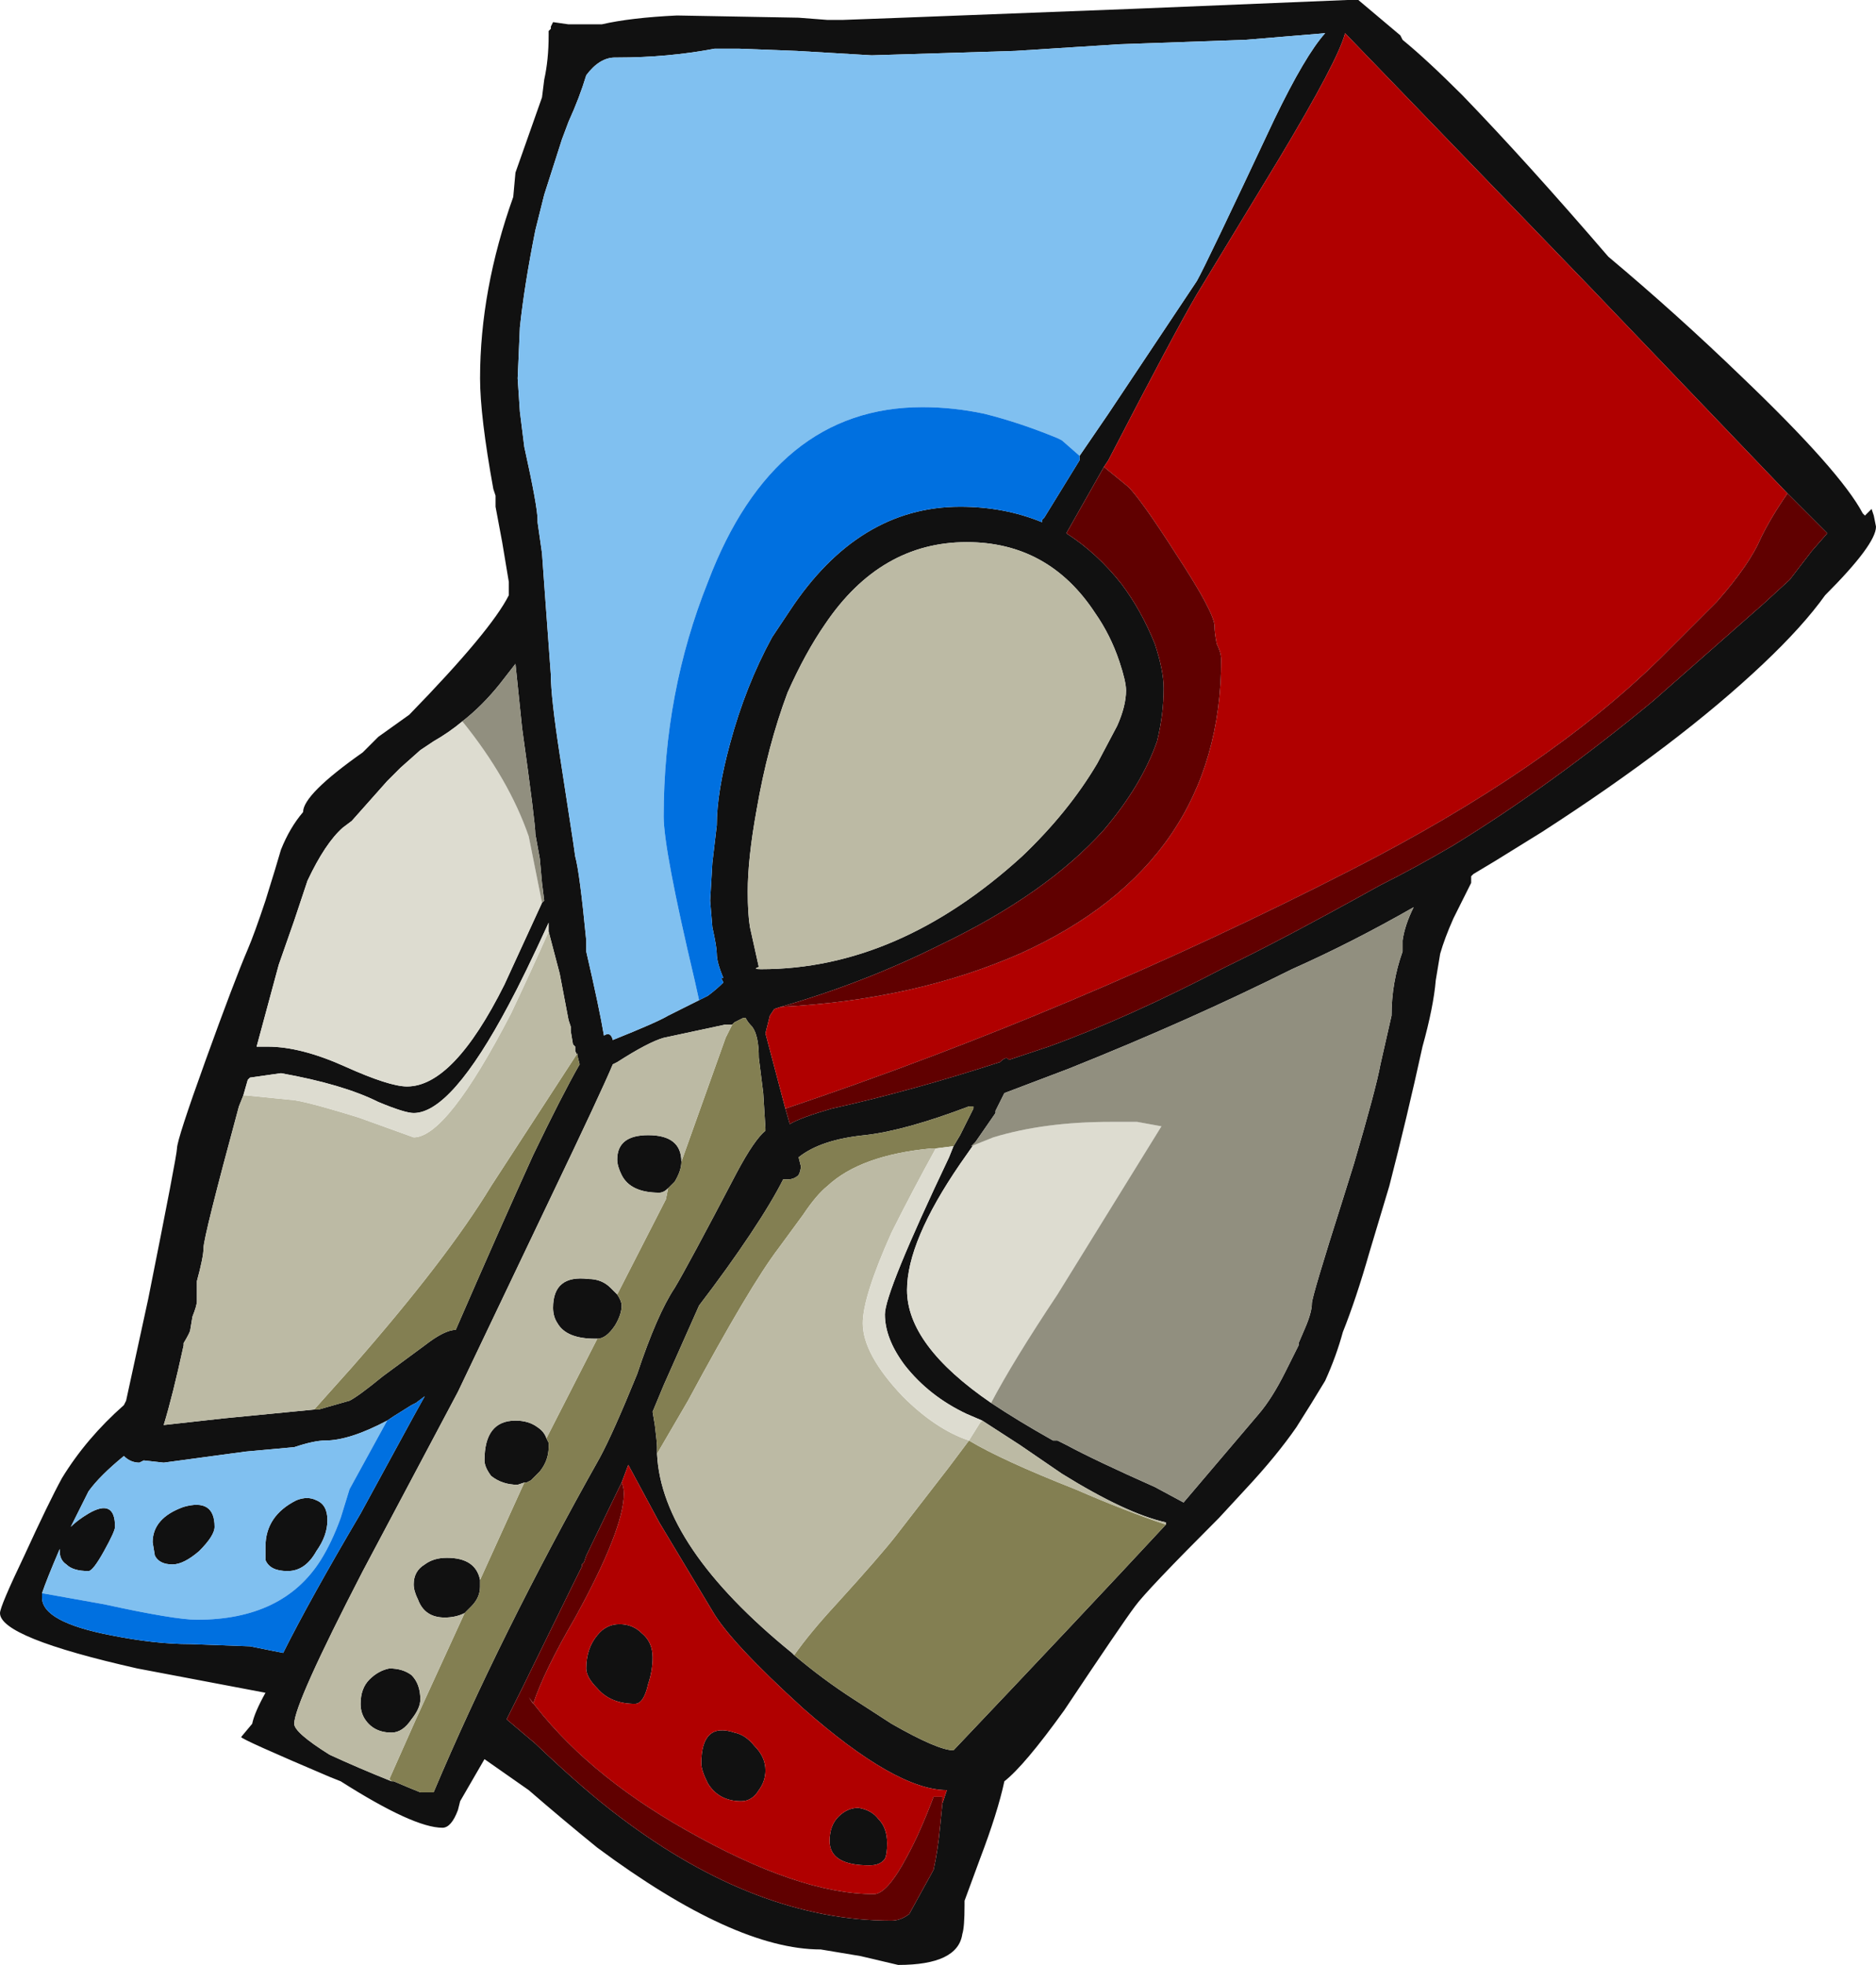 <?xml version="1.0" encoding="UTF-8" standalone="no"?>
<svg xmlns:ffdec="https://www.free-decompiler.com/flash" xmlns:xlink="http://www.w3.org/1999/xlink" ffdec:objectType="frame" height="310.8px" width="296.8px" xmlns="http://www.w3.org/2000/svg">
  <g transform="matrix(1.0, 0.0, 0.0, 1.0, 154.7, 171.85)">
    <use ffdec:characterId="586" height="44.4" transform="matrix(7.0, 0.0, 0.0, 7.0, -154.7, -171.85)" width="42.4" xlink:href="#shape0"/>
  </g>
  <defs>
    <g id="shape0" transform="matrix(1.0, 0.0, 0.0, 1.0, 22.1, 24.55)">
      <path d="M17.25 -16.05 Q19.5 -13.9 20.0 -12.95 L20.05 -12.9 20.2 -13.05 20.25 -12.9 20.3 -12.65 Q20.3 -12.25 19.15 -11.1 18.65 -10.4 17.75 -9.55 15.85 -7.75 12.75 -5.75 L11.7 -5.1 11.2 -4.8 11.15 -4.75 11.15 -4.6 10.75 -3.8 Q10.55 -3.35 10.45 -3.0 L10.35 -2.4 Q10.3 -1.8 10.05 -0.9 9.7 0.7 9.3 2.25 L8.85 3.75 Q8.55 4.8 8.25 5.55 8.1 6.1 7.85 6.65 7.55 7.15 7.2 7.7 6.75 8.35 6.05 9.1 L5.45 9.75 Q3.8 11.4 3.55 11.75 3.25 12.15 1.95 14.1 1.05 15.35 0.6 15.7 0.45 16.4 0.05 17.45 -0.15 18.0 -0.3 18.4 L-0.3 18.5 Q-0.3 19.0 -0.35 19.15 -0.45 19.85 -1.8 19.85 L-2.65 19.65 -3.55 19.5 Q-5.5 19.5 -8.6 17.2 -9.4 16.55 -10.15 15.9 L-11.15 15.2 -11.7 16.15 -11.75 16.35 Q-11.9 16.75 -12.1 16.75 -12.75 16.75 -14.4 15.7 L-14.65 15.6 Q-16.65 14.75 -16.65 14.7 L-16.4 14.4 Q-16.35 14.15 -16.1 13.7 L-19.0 13.15 Q-22.1 12.45 -22.1 11.9 -22.1 11.75 -21.55 10.6 -21.0 9.4 -20.7 8.85 -20.15 7.95 -19.3 7.2 L-19.25 7.1 -18.75 4.8 Q-18.1 1.55 -18.1 1.4 -18.1 1.2 -17.45 -0.6 -16.8 -2.4 -16.5 -3.1 -16.35 -3.45 -16.1 -4.2 -15.85 -5.0 -15.75 -5.35 -15.55 -5.85 -15.25 -6.2 -15.25 -6.6 -13.9 -7.55 L-13.55 -7.9 -12.85 -8.4 Q-11.0 -10.3 -10.6 -11.1 L-10.6 -11.4 -10.75 -12.3 -10.9 -13.1 -10.9 -13.35 -10.95 -13.5 Q-11.25 -15.15 -11.25 -16.0 -11.25 -18.0 -10.5 -20.1 L-10.45 -20.65 -9.85 -22.35 -9.8 -22.75 Q-9.7 -23.2 -9.7 -23.75 L-9.7 -23.85 -9.65 -23.9 -9.65 -23.95 -9.6 -24.05 -9.25 -24.0 -8.5 -24.0 Q-7.85 -24.15 -6.8 -24.2 L-4.05 -24.15 -3.4 -24.1 -3.05 -24.1 -1.7 -24.15 3.5 -24.35 8.35 -24.55 8.6 -24.55 9.55 -23.75 9.6 -23.65 Q10.15 -23.2 10.95 -22.4 12.4 -20.9 14.25 -18.75 15.8 -17.45 17.25 -16.05 M2.3 -14.25 L2.95 -15.2 4.95 -18.2 Q5.15 -18.55 6.7 -21.85 7.4 -23.3 7.85 -23.8 L6.05 -23.65 3.2 -23.55 0.85 -23.4 -2.4 -23.3 -4.1 -23.4 -5.4 -23.45 -5.95 -23.45 Q-7.0 -23.25 -8.15 -23.25 L-8.2 -23.25 Q-8.55 -23.25 -8.85 -22.85 -9.0 -22.35 -9.25 -21.8 L-9.4 -21.4 -9.8 -20.15 -10.0 -19.35 Q-10.25 -18.1 -10.35 -17.15 L-10.4 -16.0 -10.35 -15.25 -10.25 -14.45 Q-9.95 -13.1 -9.95 -12.8 L-9.95 -12.75 -9.85 -12.05 -9.8 -11.35 -9.65 -9.3 Q-9.65 -8.8 -9.45 -7.5 L-9.15 -5.55 -9.1 -5.2 Q-9.0 -4.85 -8.85 -3.3 L-8.85 -3.05 Q-8.55 -1.75 -8.45 -1.15 -8.3 -1.25 -8.25 -1.05 -7.25 -1.45 -7.0 -1.6 L-6.3 -1.95 -6.1 -2.05 Q-5.9 -2.2 -5.75 -2.35 L-5.8 -2.45 -5.75 -2.45 Q-5.9 -2.8 -5.9 -3.0 -5.9 -3.15 -6.0 -3.6 L-6.05 -4.2 -6.0 -5.05 -5.9 -5.9 Q-5.9 -6.65 -5.6 -7.75 -5.25 -9.05 -4.65 -10.15 L-4.25 -10.75 Q-2.7 -13.1 -0.4 -13.1 0.6 -13.1 1.45 -12.75 L1.45 -12.8 1.5 -12.85 2.3 -14.15 2.3 -14.25 M18.3 -13.4 L13.85 -18.05 8.3 -23.8 Q8.15 -23.2 6.8 -20.95 L4.95 -17.9 Q4.45 -17.05 2.95 -14.15 L2.85 -14.0 2.0 -12.5 Q2.7 -12.05 3.25 -11.35 3.7 -10.75 4.0 -10.0 4.2 -9.4 4.2 -9.0 4.2 -8.4 4.05 -7.8 3.7 -6.8 2.85 -5.8 1.55 -4.35 -0.85 -3.2 -2.55 -2.35 -4.45 -1.8 L-4.6 -1.75 -4.7 -1.6 -4.8 -1.2 -4.35 0.5 -4.25 0.85 Q-4.0 0.7 -3.3 0.5 -1.5 0.1 0.5 -0.55 0.65 -0.7 0.7 -0.6 L1.6 -0.9 Q3.4 -1.55 5.6 -2.7 6.85 -3.3 9.1 -4.55 9.9 -4.95 10.75 -5.45 12.95 -6.8 15.25 -8.7 L17.75 -10.9 18.35 -11.45 18.85 -12.1 19.2 -12.5 18.3 -13.4 M3.35 -8.95 Q3.35 -9.15 3.2 -9.6 3.0 -10.2 2.65 -10.7 1.6 -12.3 -0.25 -12.3 -2.2 -12.3 -3.45 -10.45 -3.9 -9.8 -4.3 -8.9 -4.75 -7.7 -5.0 -6.25 -5.2 -5.15 -5.2 -4.4 -5.2 -3.9 -5.15 -3.6 L-4.95 -2.7 Q-5.1 -2.65 -4.9 -2.65 -1.8 -2.65 1.0 -5.2 2.05 -6.2 2.7 -7.3 L3.15 -8.15 Q3.35 -8.6 3.35 -8.95 M0.3 7.15 Q0.9 7.55 1.7 8.0 L1.8 8.0 2.0 8.1 Q2.65 8.45 4.0 9.05 L4.65 9.4 6.35 7.4 Q6.65 7.05 6.95 6.45 L7.25 5.85 7.25 5.8 7.4 5.45 Q7.55 5.1 7.55 4.9 7.55 4.75 8.25 2.55 L8.5 1.75 Q9.0 0.05 9.1 -0.5 L9.35 -1.6 Q9.35 -2.35 9.6 -3.05 L9.6 -3.3 Q9.65 -3.65 9.85 -4.05 8.45 -3.25 7.1 -2.65 4.8 -1.5 2.05 -0.4 L0.6 0.15 0.4 0.55 0.4 0.6 -0.05 1.25 -0.4 1.75 Q-1.6 3.5 -1.6 4.6 -1.6 5.85 0.3 7.15 M4.25 9.9 L4.25 9.85 Q3.35 9.65 1.9 8.75 L0.95 8.1 0.1 7.55 -0.25 7.4 Q-1.1 7.0 -1.65 6.3 -2.1 5.7 -2.1 5.15 -2.1 4.65 -0.65 1.6 L-0.55 1.35 -0.4 1.1 -0.1 0.5 -0.1 0.45 -0.2 0.45 Q-1.65 1.0 -2.55 1.1 -3.55 1.2 -4.05 1.6 L-4.0 1.8 Q-4.0 1.9 -4.05 2.0 -4.15 2.1 -4.3 2.1 L-4.4 2.1 Q-4.65 2.6 -5.15 3.35 -5.65 4.1 -6.3 4.95 L-7.1 6.75 -7.35 7.35 -7.3 7.65 Q-7.25 8.05 -7.25 8.15 L-7.25 8.3 Q-7.15 10.4 -4.2 12.8 L-4.15 12.85 Q-3.5 13.4 -2.8 13.85 L-1.95 14.4 Q-0.9 15.0 -0.55 15.0 2.3 12.0 4.25 9.9 M-11.65 -8.25 Q-11.95 -8.0 -12.3 -7.8 L-12.6 -7.6 -13.05 -7.2 -13.35 -6.9 -14.15 -6.0 -14.35 -5.85 Q-14.75 -5.5 -15.15 -4.65 L-15.45 -3.75 -15.8 -2.75 -16.3 -0.9 -16.05 -0.9 Q-15.3 -0.9 -14.3 -0.45 -13.3 0.0 -12.9 0.0 -11.85 0.0 -10.7 -2.3 L-9.85 -4.15 -9.8 -4.2 -9.85 -4.6 -9.9 -5.15 -10.0 -5.7 Q-10.0 -5.95 -10.3 -8.1 L-10.45 -9.55 -10.8 -9.1 Q-11.2 -8.6 -11.65 -8.25 M-9.7 -3.5 L-9.7 -3.7 Q-10.25 -2.5 -10.6 -1.85 -11.9 0.6 -12.75 0.6 -12.95 0.6 -13.55 0.35 -14.35 -0.05 -15.75 -0.3 L-16.45 -0.2 -16.5 -0.15 -16.6 0.2 -16.7 0.45 Q-17.5 3.4 -17.5 3.65 -17.5 3.85 -17.65 4.4 L-17.65 4.85 Q-17.65 4.95 -17.75 5.2 L-17.8 5.5 Q-17.8 5.55 -17.95 5.8 L-17.95 5.85 Q-18.2 7.0 -18.4 7.65 L-17.05 7.5 -15.0 7.3 -14.9 7.3 -14.2 7.1 Q-14.0 7.0 -13.45 6.55 L-12.5 5.85 Q-12.05 5.5 -11.8 5.5 -10.8 3.2 -10.05 1.55 -9.4 0.2 -9.0 -0.5 L-9.05 -0.7 -9.1 -0.8 -9.1 -0.9 -9.15 -0.95 -9.2 -1.25 -9.2 -1.35 -9.25 -1.5 -9.45 -2.55 -9.7 -3.5 M-5.55 -1.4 L-5.7 -1.4 -7.1 -1.1 Q-7.45 -1.0 -8.15 -0.55 L-8.25 -0.5 Q-8.5 0.1 -9.65 2.5 L-11.75 6.9 -13.9 10.95 Q-15.45 13.95 -15.45 14.4 -15.45 14.6 -14.65 15.1 -14.0 15.4 -13.25 15.7 L-13.2 15.7 Q-12.85 15.85 -12.6 15.95 L-12.3 15.95 Q-10.8 12.4 -8.55 8.4 -8.25 7.85 -7.7 6.5 -7.25 5.15 -6.85 4.55 -6.55 4.05 -5.45 1.95 -5.05 1.2 -4.8 1.0 L-4.8 0.95 -4.85 0.15 -4.95 -0.65 Q-4.95 -1.15 -5.1 -1.35 -5.2 -1.45 -5.25 -1.55 L-5.3 -1.55 -5.5 -1.45 -5.55 -1.4 M-11.6 11.9 Q-11.8 12.0 -12.05 12.0 -12.5 12.0 -12.65 11.6 -12.75 11.4 -12.75 11.25 -12.75 10.95 -12.5 10.8 -12.3 10.65 -12.0 10.65 -11.35 10.65 -11.25 11.15 L-11.25 11.3 Q-11.25 11.55 -11.45 11.75 L-11.6 11.9 M-10.25 8.95 L-10.4 9.0 Q-10.75 9.0 -11.0 8.8 -11.15 8.6 -11.15 8.45 -11.15 7.55 -10.45 7.55 -10.15 7.55 -9.95 7.7 -9.8 7.8 -9.75 7.95 L-9.7 8.05 -9.7 8.15 Q-9.7 8.45 -9.9 8.7 L-10.1 8.9 -10.2 8.95 -10.25 8.95 M-8.6 5.7 L-8.65 5.7 Q-9.3 5.7 -9.5 5.35 -9.6 5.2 -9.6 5.0 -9.6 4.25 -8.8 4.35 -8.5 4.35 -8.3 4.55 L-8.15 4.7 Q-8.05 4.85 -8.05 4.95 -8.05 5.15 -8.2 5.4 -8.4 5.7 -8.6 5.7 M-7.0 2.3 Q-7.1 2.4 -7.2 2.4 -7.85 2.4 -8.05 2.0 -8.15 1.8 -8.15 1.65 -8.15 1.1 -7.45 1.1 -6.7 1.1 -6.7 1.7 -6.7 1.9 -6.85 2.15 L-7.0 2.3 M-8.05 8.95 L-8.1 9.05 -8.85 10.6 -8.9 10.75 -8.95 10.8 -8.95 10.85 -9.1 11.15 -10.3 13.6 -10.65 14.3 -10.0 14.85 Q-8.9 15.9 -8.1 16.5 -5.0 18.85 -1.95 18.85 -1.75 18.85 -1.55 18.7 L-1.0 17.7 Q-0.9 17.25 -0.85 16.7 L-0.8 16.2 -0.7 15.9 Q-1.85 15.9 -3.95 14.05 -5.6 12.55 -6.0 11.85 L-7.2 9.85 -7.9 8.55 -8.05 8.95 M-7.45 13.5 Q-7.55 13.95 -7.75 13.95 -8.3 13.95 -8.6 13.6 -8.85 13.35 -8.85 13.15 -8.85 12.7 -8.6 12.4 -8.4 12.15 -8.1 12.15 -7.8 12.15 -7.6 12.35 -7.35 12.55 -7.35 12.9 -7.35 13.2 -7.45 13.5 M-13.35 7.55 Q-14.2 8.0 -14.75 8.0 -15.0 8.0 -15.45 8.15 L-16.55 8.25 -18.4 8.5 -18.85 8.45 -18.95 8.5 Q-19.15 8.5 -19.3 8.35 -19.85 8.8 -20.1 9.15 L-20.5 9.95 Q-20.35 9.8 -20.1 9.65 -19.5 9.3 -19.5 9.95 -19.5 10.05 -19.75 10.5 -20.0 10.95 -20.1 10.95 -20.45 10.95 -20.6 10.8 -20.75 10.7 -20.75 10.5 L-20.75 10.45 Q-21.05 11.15 -21.15 11.45 L-21.15 11.55 Q-21.15 12.1 -19.6 12.4 -18.6 12.6 -17.8 12.6 L-16.45 12.65 -15.7 12.8 Q-15.1 11.6 -13.95 9.65 L-12.75 7.45 -12.5 7.0 -12.7 7.15 -12.8 7.2 -13.2 7.45 -13.35 7.55 M-18.65 10.3 Q-18.65 9.75 -17.95 9.5 -17.25 9.3 -17.25 9.95 -17.25 10.15 -17.6 10.5 -17.95 10.8 -18.2 10.8 -18.5 10.8 -18.6 10.6 L-18.65 10.3 M-14.95 10.5 Q-15.2 10.95 -15.6 10.95 -16.0 10.95 -16.1 10.7 L-16.1 10.4 Q-16.1 9.7 -15.4 9.35 -15.15 9.25 -14.95 9.35 -14.7 9.45 -14.7 9.8 -14.7 10.15 -14.95 10.5 M-13.75 13.4 Q-13.55 13.2 -13.3 13.15 -13.0 13.15 -12.8 13.3 -12.6 13.5 -12.6 13.85 -12.6 14.05 -12.8 14.3 -13.0 14.6 -13.25 14.6 -13.65 14.6 -13.85 14.3 -13.95 14.15 -13.95 13.95 -13.95 13.6 -13.75 13.4 M-2.1 17.45 Q-2.2 17.6 -2.45 17.6 -3.35 17.6 -3.35 17.05 -3.35 16.7 -3.15 16.5 -2.95 16.3 -2.7 16.3 -2.4 16.35 -2.25 16.55 -2.05 16.75 -2.05 17.1 -2.05 17.35 -2.1 17.45 M-4.8 15.45 Q-4.8 15.7 -4.95 15.9 -5.1 16.15 -5.35 16.15 -5.85 16.15 -6.1 15.75 -6.25 15.45 -6.25 15.3 -6.25 14.35 -5.5 14.6 -5.25 14.65 -5.05 14.9 -4.8 15.15 -4.8 15.45" fill="#111111" fill-rule="evenodd" stroke="none"/>
      <path d="M-0.2 8.0 Q0.55 8.45 2.2 9.1 3.35 9.6 4.25 9.9 2.3 12.0 -0.55 15.0 -0.9 15.0 -1.95 14.4 L-2.8 13.85 Q-3.5 13.4 -4.15 12.85 -3.8 12.35 -3.2 11.7 -2.2 10.6 -1.85 10.15 L-0.65 8.6 -0.2 8.0 M-7.25 8.3 L-7.25 8.15 Q-7.25 8.05 -7.3 7.65 L-7.35 7.35 -7.1 6.75 -6.3 4.95 Q-5.65 4.1 -5.15 3.35 -4.65 2.6 -4.4 2.1 L-4.3 2.1 Q-4.15 2.1 -4.05 2.0 -4.0 1.9 -4.0 1.8 L-4.05 1.6 Q-3.55 1.2 -2.55 1.1 -1.65 1.0 -0.2 0.45 L-0.1 0.45 -0.1 0.5 -0.4 1.1 -0.55 1.35 -0.95 1.4 -1.05 1.4 Q-2.65 1.55 -3.4 2.25 -3.65 2.45 -3.95 2.9 L-4.5 3.65 Q-5.15 4.5 -6.55 7.1 L-7.25 8.3 M-9.05 -0.7 L-9.0 -0.5 Q-9.4 0.2 -10.05 1.55 -10.8 3.2 -11.8 5.5 -12.05 5.5 -12.5 5.85 L-13.45 6.55 Q-14.0 7.0 -14.2 7.1 L-14.9 7.3 -15.0 7.3 -14.15 6.35 Q-12.0 3.9 -11.0 2.25 L-9.05 -0.75 -9.05 -0.7 M-13.25 15.7 L-13.3 15.65 -12.7 14.3 -11.6 11.9 -11.45 11.75 Q-11.25 11.55 -11.25 11.3 L-11.25 11.15 -10.25 8.95 -10.2 8.95 -10.1 8.9 -9.9 8.7 Q-9.7 8.45 -9.7 8.15 L-9.7 8.05 -9.75 7.95 -8.6 5.7 Q-8.4 5.7 -8.2 5.4 -8.05 5.15 -8.05 4.95 -8.05 4.85 -8.15 4.7 L-7.05 2.55 -7.0 2.3 -6.85 2.15 Q-6.7 1.9 -6.7 1.7 L-5.7 -1.1 -5.55 -1.4 -5.5 -1.45 -5.3 -1.55 -5.25 -1.55 Q-5.2 -1.45 -5.1 -1.35 -4.95 -1.15 -4.95 -0.65 L-4.85 0.15 -4.8 0.95 -4.8 1.0 Q-5.05 1.2 -5.45 1.95 -6.55 4.05 -6.85 4.55 -7.25 5.15 -7.7 6.5 -8.25 7.85 -8.55 8.4 -10.8 12.4 -12.3 15.95 L-12.6 15.95 Q-12.85 15.85 -13.2 15.7 L-13.25 15.7" fill="#837f52" fill-rule="evenodd" stroke="none"/>
      <path d="M3.35 -8.95 Q3.35 -8.6 3.15 -8.15 L2.7 -7.3 Q2.05 -6.2 1.0 -5.2 -1.8 -2.65 -4.9 -2.65 -5.1 -2.65 -4.95 -2.7 L-5.15 -3.6 Q-5.2 -3.9 -5.2 -4.4 -5.2 -5.15 -5.0 -6.25 -4.75 -7.7 -4.3 -8.9 -3.9 -9.8 -3.45 -10.45 -2.2 -12.3 -0.25 -12.3 1.6 -12.3 2.65 -10.7 3.0 -10.2 3.2 -9.6 3.35 -9.15 3.35 -8.95 M0.1 7.55 L0.95 8.1 1.9 8.75 Q3.35 9.65 4.25 9.85 L4.25 9.9 Q3.35 9.6 2.2 9.1 0.55 8.45 -0.2 8.0 L0.05 7.6 0.1 7.55 M-4.15 12.85 L-4.2 12.8 Q-7.15 10.4 -7.25 8.3 L-6.55 7.1 Q-5.15 4.5 -4.5 3.65 L-3.95 2.9 Q-3.65 2.45 -3.4 2.25 -2.65 1.55 -1.05 1.4 L-0.95 1.4 Q-1.5 2.4 -1.95 3.3 -2.6 4.75 -2.6 5.35 -2.6 6.05 -1.7 7.0 -0.95 7.75 -0.2 8.0 L-0.65 8.6 -1.85 10.15 Q-2.2 10.6 -3.2 11.7 -3.8 12.35 -4.15 12.85 M-16.6 0.2 L-16.55 0.2 -15.55 0.3 Q-15.3 0.3 -14.0 0.7 L-12.75 1.15 Q-12.0 1.15 -10.55 -1.65 -10.1 -2.6 -9.7 -3.5 L-9.45 -2.55 -9.25 -1.5 -9.2 -1.35 -9.2 -1.25 -9.15 -0.95 -9.1 -0.9 -9.1 -0.8 -9.05 -0.7 -9.05 -0.75 -11.0 2.25 Q-12.0 3.9 -14.15 6.35 L-15.0 7.3 -17.05 7.5 -18.4 7.65 Q-18.2 7.0 -17.95 5.85 L-17.95 5.8 Q-17.8 5.55 -17.8 5.5 L-17.75 5.2 Q-17.65 4.95 -17.65 4.85 L-17.65 4.4 Q-17.5 3.85 -17.5 3.65 -17.5 3.4 -16.7 0.45 L-16.6 0.2 M-13.25 15.7 Q-14.0 15.4 -14.65 15.1 -15.45 14.6 -15.45 14.4 -15.45 13.95 -13.9 10.95 L-11.75 6.9 -9.65 2.5 Q-8.5 0.1 -8.25 -0.5 L-8.15 -0.55 Q-7.45 -1.0 -7.1 -1.1 L-5.7 -1.4 -5.55 -1.4 -5.7 -1.1 -6.7 1.7 Q-6.7 1.1 -7.45 1.1 -8.15 1.1 -8.15 1.65 -8.15 1.8 -8.05 2.0 -7.85 2.4 -7.2 2.4 -7.1 2.4 -7.0 2.3 L-7.05 2.55 -8.15 4.7 -8.3 4.55 Q-8.5 4.35 -8.8 4.35 -9.6 4.25 -9.6 5.0 -9.6 5.2 -9.5 5.35 -9.3 5.7 -8.65 5.7 L-8.6 5.7 -9.75 7.95 Q-9.8 7.8 -9.95 7.7 -10.15 7.55 -10.45 7.55 -11.15 7.55 -11.15 8.45 -11.15 8.6 -11.0 8.8 -10.75 9.0 -10.4 9.0 L-10.25 8.95 -11.25 11.15 Q-11.35 10.65 -12.0 10.65 -12.3 10.65 -12.5 10.8 -12.75 10.95 -12.75 11.25 -12.75 11.4 -12.65 11.6 -12.5 12.0 -12.05 12.0 -11.8 12.0 -11.6 11.9 L-12.7 14.3 -13.3 15.65 -13.25 15.7 M-13.75 13.4 Q-13.95 13.6 -13.95 13.95 -13.95 14.15 -13.85 14.3 -13.65 14.6 -13.25 14.6 -13.0 14.6 -12.8 14.3 -12.6 14.05 -12.6 13.85 -12.6 13.5 -12.8 13.3 -13.0 13.15 -13.3 13.15 -13.55 13.2 -13.75 13.4" fill="#bcbaa4" fill-rule="evenodd" stroke="none"/>
      <path d="M-0.05 1.25 L-0.15 1.35 0.35 1.15 Q1.5 0.8 3.0 0.8 L3.6 0.8 4.15 0.9 1.8 4.7 Q0.8 6.2 0.3 7.15 -1.6 5.85 -1.6 4.6 -1.6 3.5 -0.4 1.75 L-0.05 1.25 M0.1 7.55 L0.05 7.6 -0.2 8.0 Q-0.95 7.75 -1.7 7.0 -2.6 6.05 -2.6 5.35 -2.6 4.75 -1.95 3.3 -1.5 2.4 -0.95 1.4 L-0.55 1.35 -0.65 1.6 Q-2.1 4.65 -2.1 5.15 -2.1 5.7 -1.65 6.3 -1.1 7.0 -0.25 7.4 L0.1 7.55 M-9.85 -4.15 L-10.7 -2.3 Q-11.85 0.0 -12.9 0.0 -13.3 0.0 -14.3 -0.45 -15.3 -0.9 -16.05 -0.9 L-16.3 -0.9 -15.8 -2.75 -15.45 -3.75 -15.15 -4.65 Q-14.75 -5.5 -14.35 -5.85 L-14.15 -6.0 -13.35 -6.9 -13.05 -7.2 -12.6 -7.6 -12.3 -7.8 Q-11.95 -8.0 -11.65 -8.25 -10.6 -6.95 -10.15 -5.65 L-9.85 -4.15 M-16.6 0.2 L-16.5 -0.15 -16.45 -0.2 -15.75 -0.3 Q-14.35 -0.05 -13.55 0.35 -12.95 0.6 -12.75 0.6 -11.9 0.6 -10.6 -1.85 -10.25 -2.5 -9.7 -3.7 L-9.7 -3.5 Q-10.1 -2.6 -10.55 -1.65 -12.0 1.15 -12.75 1.15 L-14.0 0.7 Q-15.3 0.3 -15.55 0.3 L-16.55 0.2 -16.6 0.2" fill="#dddcd0" fill-rule="evenodd" stroke="none"/>
      <path d="M-0.05 1.25 L0.4 0.6 0.4 0.55 0.6 0.15 2.05 -0.4 Q4.8 -1.5 7.1 -2.65 8.45 -3.25 9.85 -4.05 9.65 -3.65 9.6 -3.3 L9.6 -3.05 Q9.35 -2.35 9.35 -1.6 L9.1 -0.5 Q9.0 0.05 8.5 1.75 L8.25 2.55 Q7.55 4.75 7.55 4.9 7.55 5.1 7.4 5.45 L7.25 5.8 7.25 5.85 6.95 6.45 Q6.65 7.05 6.35 7.4 L4.65 9.4 4.0 9.05 Q2.65 8.45 2.0 8.1 L1.8 8.0 1.7 8.0 Q0.9 7.55 0.3 7.15 0.8 6.2 1.8 4.7 L4.15 0.9 3.6 0.8 3.0 0.8 Q1.5 0.8 0.35 1.15 L-0.15 1.35 -0.05 1.25 M-9.85 -4.15 L-10.15 -5.65 Q-10.6 -6.95 -11.65 -8.25 -11.2 -8.6 -10.8 -9.1 L-10.45 -9.55 -10.3 -8.1 Q-10.0 -5.95 -10.0 -5.7 L-9.9 -5.15 -9.85 -4.6 -9.8 -4.2 -9.85 -4.15" fill="#918f7f" fill-rule="evenodd" stroke="none"/>
      <path d="M-6.3 -1.95 L-7.0 -1.6 Q-7.25 -1.45 -8.25 -1.05 -8.3 -1.25 -8.45 -1.15 -8.55 -1.75 -8.85 -3.05 L-8.85 -3.3 Q-9.0 -4.85 -9.1 -5.2 L-9.15 -5.55 -9.45 -7.5 Q-9.65 -8.8 -9.65 -9.3 L-9.8 -11.35 -9.85 -12.05 -9.95 -12.75 -9.95 -12.8 Q-9.95 -13.1 -10.25 -14.45 L-10.35 -15.25 -10.4 -16.0 -10.35 -17.15 Q-10.25 -18.1 -10.0 -19.35 L-9.8 -20.15 -9.4 -21.4 -9.25 -21.8 Q-9.0 -22.35 -8.85 -22.85 -8.55 -23.25 -8.2 -23.25 L-8.15 -23.25 Q-7.0 -23.25 -5.95 -23.45 L-5.4 -23.45 -4.1 -23.4 -2.4 -23.3 0.85 -23.4 3.2 -23.55 6.05 -23.65 7.85 -23.8 Q7.4 -23.3 6.7 -21.85 5.15 -18.55 4.95 -18.2 L2.95 -15.2 2.3 -14.25 1.9 -14.6 1.8 -14.65 Q0.95 -15.0 0.15 -15.2 -0.55 -15.35 -1.25 -15.35 -4.6 -15.35 -6.1 -11.4 -7.1 -8.9 -7.1 -6.1 -7.1 -5.35 -6.4 -2.4 L-6.3 -1.95 M-21.15 11.45 Q-21.05 11.15 -20.75 10.45 L-20.75 10.5 Q-20.75 10.7 -20.6 10.8 -20.45 10.95 -20.1 10.95 -20.0 10.95 -19.75 10.5 -19.5 10.05 -19.5 9.95 -19.5 9.3 -20.1 9.65 -20.35 9.8 -20.5 9.95 L-20.1 9.15 Q-19.85 8.8 -19.3 8.35 -19.15 8.5 -18.95 8.5 L-18.85 8.45 -18.4 8.5 -16.55 8.25 -15.45 8.15 Q-15.0 8.0 -14.75 8.0 -14.2 8.0 -13.35 7.55 L-14.2 9.1 -14.4 9.75 Q-14.6 10.3 -14.85 10.7 -15.7 12.05 -17.65 12.05 -18.15 12.05 -19.75 11.7 L-21.15 11.45 M-14.95 10.5 Q-14.7 10.15 -14.7 9.8 -14.7 9.45 -14.95 9.35 -15.15 9.25 -15.4 9.35 -16.1 9.7 -16.1 10.4 L-16.1 10.7 Q-16.0 10.95 -15.6 10.95 -15.2 10.95 -14.95 10.5 M-18.65 10.3 L-18.6 10.6 Q-18.5 10.8 -18.2 10.8 -17.95 10.8 -17.6 10.5 -17.25 10.15 -17.25 9.95 -17.25 9.3 -17.95 9.5 -18.65 9.75 -18.65 10.3" fill="#80c0f0" fill-rule="evenodd" stroke="none"/>
      <path d="M-6.3 -1.95 L-6.4 -2.4 Q-7.1 -5.35 -7.1 -6.1 -7.1 -8.9 -6.1 -11.4 -4.6 -15.35 -1.25 -15.35 -0.55 -15.35 0.15 -15.2 0.95 -15.0 1.8 -14.65 L1.9 -14.6 2.3 -14.25 2.3 -14.15 1.5 -12.85 1.45 -12.8 1.45 -12.75 Q0.6 -13.1 -0.4 -13.1 -2.7 -13.1 -4.25 -10.75 L-4.65 -10.15 Q-5.25 -9.05 -5.6 -7.75 -5.9 -6.65 -5.9 -5.9 L-6.0 -5.05 -6.05 -4.2 -6.0 -3.6 Q-5.9 -3.15 -5.9 -3.0 -5.9 -2.8 -5.75 -2.45 L-5.8 -2.45 -5.75 -2.35 Q-5.9 -2.2 -6.1 -2.05 L-6.3 -1.95 M-21.15 11.45 L-19.75 11.7 Q-18.15 12.05 -17.65 12.05 -15.7 12.05 -14.85 10.7 -14.6 10.3 -14.4 9.75 L-14.2 9.1 -13.35 7.55 -13.2 7.45 -12.8 7.2 -12.7 7.15 -12.5 7.0 -12.75 7.45 -13.95 9.65 Q-15.1 11.6 -15.7 12.8 L-16.45 12.65 -17.8 12.6 Q-18.6 12.6 -19.6 12.4 -21.15 12.1 -21.15 11.55 L-21.15 11.45" fill="#0070e0" fill-rule="evenodd" stroke="none"/>
      <path d="M2.85 -14.0 L2.95 -14.15 Q4.45 -17.05 4.95 -17.9 L6.8 -20.95 Q8.15 -23.2 8.3 -23.8 L13.85 -18.05 18.3 -13.4 Q17.95 -12.9 17.7 -12.4 17.45 -11.8 16.7 -10.95 L15.4 -9.65 Q12.85 -7.15 8.45 -4.9 2.2 -1.7 -4.35 0.5 L-4.8 -1.2 -4.7 -1.6 -4.6 -1.75 -4.45 -1.8 Q-1.45 -1.95 0.95 -3.0 5.5 -5.05 5.5 -9.65 5.5 -9.8 5.4 -10.0 5.35 -10.25 5.35 -10.4 5.35 -10.7 4.5 -12.0 3.7 -13.25 3.4 -13.55 L2.85 -14.0 M-0.8 16.2 L-0.8 16.05 -1.0 16.05 Q-1.3 16.85 -1.6 17.4 -2.05 18.25 -2.35 18.25 -4.05 18.25 -6.6 16.8 -8.9 15.5 -10.15 13.8 L-10.05 13.95 Q-9.8 13.2 -9.1 12.0 -8.0 10.0 -8.0 9.2 -8.0 9.05 -8.05 8.95 L-7.9 8.55 -7.2 9.85 -6.0 11.85 Q-5.6 12.55 -3.95 14.05 -1.85 15.9 -0.7 15.9 L-0.8 16.2 M-7.45 13.5 Q-7.35 13.2 -7.35 12.9 -7.35 12.55 -7.6 12.35 -7.8 12.15 -8.1 12.15 -8.4 12.15 -8.6 12.4 -8.85 12.7 -8.85 13.15 -8.85 13.35 -8.6 13.6 -8.3 13.95 -7.75 13.95 -7.55 13.95 -7.45 13.5 M-4.8 15.45 Q-4.8 15.15 -5.05 14.9 -5.25 14.65 -5.5 14.6 -6.25 14.35 -6.25 15.3 -6.25 15.45 -6.1 15.75 -5.85 16.15 -5.35 16.15 -5.1 16.15 -4.95 15.9 -4.8 15.7 -4.8 15.45 M-2.1 17.45 Q-2.05 17.35 -2.05 17.1 -2.05 16.75 -2.25 16.55 -2.4 16.35 -2.7 16.3 -2.95 16.3 -3.15 16.5 -3.35 16.7 -3.35 17.05 -3.35 17.6 -2.45 17.6 -2.2 17.6 -2.1 17.45" fill="#b00000" fill-rule="evenodd" stroke="none"/>
      <path d="M2.85 -14.0 L3.4 -13.55 Q3.7 -13.25 4.5 -12.0 5.35 -10.7 5.35 -10.4 5.35 -10.25 5.4 -10.0 5.5 -9.8 5.5 -9.65 5.5 -5.05 0.95 -3.0 -1.45 -1.95 -4.45 -1.8 -2.55 -2.35 -0.85 -3.2 1.55 -4.35 2.85 -5.8 3.7 -6.8 4.05 -7.8 4.2 -8.4 4.2 -9.0 4.2 -9.4 4.0 -10.0 3.7 -10.75 3.25 -11.35 2.7 -12.05 2.0 -12.5 L2.85 -14.0 M-4.35 0.5 Q2.2 -1.7 8.45 -4.9 12.85 -7.15 15.4 -9.65 L16.7 -10.95 Q17.45 -11.8 17.7 -12.4 17.95 -12.9 18.3 -13.4 L19.2 -12.5 18.85 -12.1 18.35 -11.45 17.75 -10.9 15.25 -8.7 Q12.95 -6.8 10.75 -5.45 9.9 -4.95 9.1 -4.55 6.85 -3.3 5.6 -2.7 3.4 -1.55 1.6 -0.9 L0.7 -0.6 Q0.65 -0.7 0.5 -0.55 -1.5 0.1 -3.3 0.5 -4.0 0.7 -4.25 0.85 L-4.35 0.5 M-0.8 16.2 L-0.85 16.7 Q-0.9 17.25 -1.0 17.7 L-1.55 18.7 Q-1.75 18.85 -1.95 18.85 -5.0 18.85 -8.1 16.5 -8.9 15.9 -10.0 14.85 L-10.65 14.3 -10.3 13.6 -9.1 11.15 -8.95 10.85 -8.95 10.8 -8.9 10.75 -8.85 10.6 -8.1 9.05 -8.05 8.95 Q-8.0 9.05 -8.0 9.2 -8.0 10.0 -9.1 12.0 -9.8 13.2 -10.05 13.95 L-10.15 13.8 Q-8.9 15.5 -6.6 16.8 -4.05 18.25 -2.35 18.25 -2.05 18.25 -1.6 17.4 -1.3 16.85 -1.0 16.05 L-0.8 16.05 -0.8 16.2" fill="#600000" fill-rule="evenodd" stroke="none"/>
    </g>
  </defs>
</svg>
